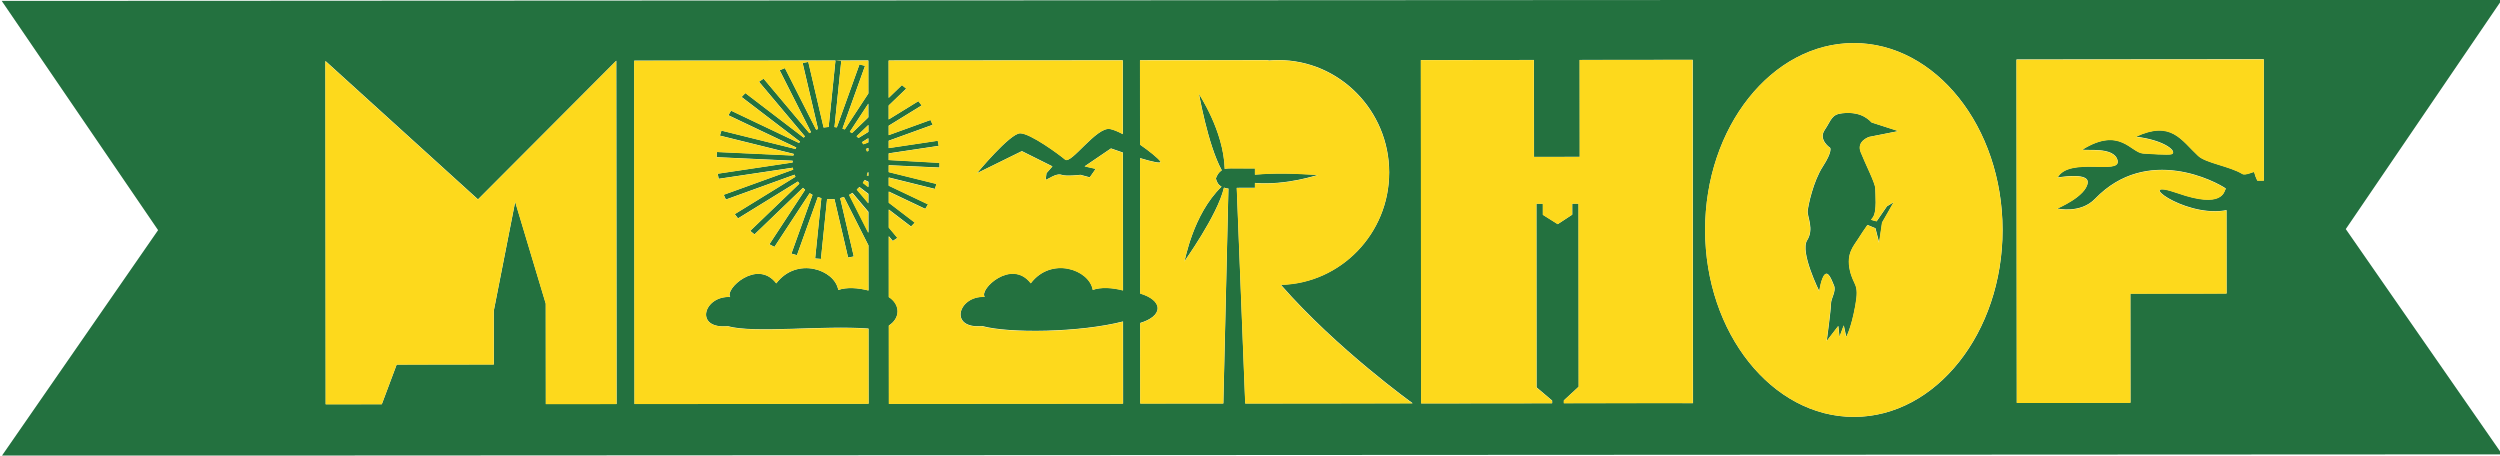 <?xml version="1.0" encoding="UTF-8" standalone="no"?>
<!-- Created with Inkscape (http://www.inkscape.org/) -->

<svg
   width="140mm"
   height="25.508mm"
   viewBox="0 0 140 25.508"
   version="1.1"
   id="svg4308"
   inkscape:version="1.2.2 (b0a8486541, 2022-12-01)"
   sodipodi:docname="Meerhof_Schriftzug.svg"
   inkscape:export-filename="C:\Users\pet03103\owncloud\Postdoc\privat\Klassengeist\_Logos\Meerhof_Schriftzug.png"
   inkscape:export-xdpi="600"
   inkscape:export-ydpi="600"
   xmlns:inkscape="http://www.inkscape.org/namespaces/inkscape"
   xmlns:sodipodi="http://sodipodi.sourceforge.net/DTD/sodipodi-0.dtd"
   xmlns="http://www.w3.org/2000/svg"
   xmlns:svg="http://www.w3.org/2000/svg">
  <sodipodi:namedview
     id="namedview4310"
     pagecolor="#ffffff"
     bordercolor="#666666"
     borderopacity="1.0"
     inkscape:pageshadow="2"
     inkscape:pageopacity="0.0"
     inkscape:pagecheckerboard="0"
     inkscape:document-units="mm"
     showgrid="false"
     inkscape:zoom="2.0737236"
     inkscape:cx="104.40157"
     inkscape:cy="112.8405"
     inkscape:window-width="2560"
     inkscape:window-height="1369"
     inkscape:window-x="1912"
     inkscape:window-y="-8"
     inkscape:window-maximized="1"
     inkscape:current-layer="layer1"
     fit-margin-top="0"
     fit-margin-left="0"
     fit-margin-right="0"
     fit-margin-bottom="0"
     inkscape:showpageshadow="0"
     inkscape:deskcolor="#d1d1d1" />
  <defs
     id="defs4305" />
  <g
     inkscape:label="Ebene 1"
     inkscape:groupmode="layer"
     id="layer1"
     transform="translate(-55.118,-50.722)">
    <g
       id="g4525"
       transform="matrix(1.848,0.636,-0.636,1.848,-108.079,-266.418)">
      <path
         d="m 156.623,122.032 c -7e-4,-0.002 -7e-4,-0.003 -0.001,-0.004 l 0.001,0.004 v 7.1e-4 m 35.599,-7.68 1.02,2.955 -3.079,1.063 -3.209,-9.299 0.921,-0.318 2.158,-0.745 3.619,-1.249 1.134,3.286 -0.178,0.061 c -0.061,-0.061 -0.119,-0.131 -0.166,-0.203 -0.012,-0.017 -0.204,0.183 -0.301,0.162 -0.418,-0.092 -1.085,0.047 -1.366,-0.077 -0.61,-0.269 -1.06,-0.719 -1.867,0.063 0.85,-0.183 1.29,0.029 1.124,0.143 -0.082,0.056 -0.624,0.202 -0.769,0.242 -0.347,0.093 -0.882,-0.518 -1.68,0.458 0.074,0.031 0.833,-0.391 1.054,-0.025 0.219,0.365 -1.346,0.338 -1.469,1.017 0.77,-0.402 0.849,-0.21 0.864,-0.14 0.084,0.39 -0.586,0.984 -0.586,0.984 0,0 0.679,-0.066 0.935,-0.616 0.914,-1.961 3.143,-1.586 3.446,-1.498 -0.017,0.095 0.114,0.581 -1.264,0.574 -1.378,-0.007 0.355,0.591 1.416,0.044 0.024,-0.012 0.048,-0.025 0.07,-0.039 l 0.779,2.257 z m -6.337,5.919 c -2.218,0.766 -4.813,-0.884 -5.775,-3.672 -0.963,-2.788 0.062,-5.687 2.281,-6.453 2.218,-0.766 4.813,0.884 5.775,3.673 0.962,2.787 -0.062,5.686 -2.281,6.452 m -5.95,1.629 -1.604,0.554 -0.435,0.15 -0.026,-0.075 0.274,-0.51 -1.711,-4.959 -0.171,0.059 0.103,0.298 -0.304,0.393 -0.49,-0.115 -0.104,-0.3 -0.175,0.06 1.717,4.976 0.546,0.213 0.025,0.071 -0.486,0.168 -1.604,0.554 -1.458,0.503 -3.209,-9.298 3.062,-1.057 0.906,2.625 1.239,-0.428 -0.906,-2.625 3.062,-1.057 3.209,9.299 z m -10.037,3.464 -0.633,0.218 -2.24,-5.763 0.492,-0.17 -0.045,-0.131 c 0.901,-0.232 1.616,-0.804 1.642,-0.807 0.024,-0.001 -0.971,0.239 -1.72,0.58 l -0.058,-0.168 -0.653,0.223 -0.062,0.023 c -0.036,0.012 -0.068,0.03 -0.097,0.051 -0.393,-1.041 -1.396,-1.777 -1.406,-1.804 -0.01,-0.028 0.711,1.298 1.337,1.868 -0.062,0.077 -0.084,0.178 -0.084,0.276 0.061,0.095 0.126,0.152 0.23,0.17 -0.521,1.031 -0.295,2.347 -0.309,2.375 -0.014,0.028 0.469,-1.546 0.385,-2.372 0.048,0.004 0.08,7e-4 0.129,-0.016 l 1.866,5.869 -0.282,0.097 -1.969,0.679 -0.752,-2.181 c 0.256,-0.183 0.394,-0.395 0.336,-0.563 -0.058,-0.167 -0.297,-0.249 -0.611,-0.236 l -1.265,-3.666 c 0.357,-0.013 0.666,-0.043 0.573,-0.106 -0.095,-0.064 -0.382,-0.171 -0.699,-0.26 l -0.789,-2.286 3.476,-1.199 0.004,0.012 c 0.085,-0.038 0.173,-0.074 0.264,-0.105 1.654,-0.571 3.474,0.331 4.053,2.007 0.57,1.654 -0.276,3.46 -1.887,4.056 2.122,1.218 4.676,1.981 4.676,1.981 z m -10.283,3.549 -0.731,-2.119 c 0.113,-0.143 0.157,-0.314 0.104,-0.468 -0.054,-0.155 -0.193,-0.262 -0.371,-0.305 l -0.568,-1.647 0.153,0.092 0.097,-0.127 -0.331,-0.2 -0.168,-0.487 0.762,0.253 0.066,-0.142 -0.892,-0.297 -0.104,-0.301 1.151,0.129 0.032,-0.149 -1.239,-0.14 -0.077,-0.221 1.359,-0.121 -0.005,-0.15 -1.404,0.125 -0.064,-0.186 1.397,-0.41 -0.043,-0.128 -1.403,0.397 -0.062,-0.18 1.286,-0.67 -0.074,-0.13 -1.261,0.656 -0.069,-0.199 1.044,-0.842 -0.105,-0.11 -0.991,0.8 -0.088,-0.254 0.705,-0.858 -0.13,-0.085 -0.634,0.772 -0.13,-0.377 0.319,-0.621 -0.15,-0.056 -0.24,0.47 -0.35,-1.012 6.342,-2.188 0.69,1.999 c -0.157,-0.025 -0.296,-0.034 -0.393,-0.02 -0.392,0.058 -0.725,1.331 -0.933,1.248 -0.209,-0.082 -1.189,-0.388 -1.464,-0.293 -0.276,0.095 -0.799,1.486 -0.799,1.486 l 1.012,-1.018 0.97,0.128 -0.098,0.24 0.041,0.192 0.113,-0.117 c 0,0 0.144,-0.178 0.276,-0.172 0.13,0.006 0.506,-0.175 0.506,-0.175 l 0.276,-0.019 0.082,-0.286 -0.323,0.035 0.546,-0.73 c 0,0 0.154,0.002 0.362,10e-4 l 1.288,3.733 c -0.308,0.023 -0.624,0.108 -0.824,0.267 -0.284,-0.524 -1.439,-0.522 -1.742,0.399 -0.75,-0.497 -1.353,0.651 -1.121,0.799 -0.735,0.211 -0.683,1.218 0.207,0.814 0.798,-0.05 2.714,-0.74 3.77,-1.437 l 0.767,2.223 z m -6.892,2.378 -3.209,-9.299 5.452,-1.881 0.889,-0.307 c 0.12,0.349 0.222,0.643 0.308,0.893 l -0.304,1.194 c -0.023,-10e-4 -0.045,-3.5e-4 -0.069,-3.5e-4 l 0.026,-1.91 -0.165,0.01 -0.026,1.919 c -0.021,0.004 -0.044,0.009 -0.066,0.014 l -0.433,-1.853 -0.161,0.042 0.435,1.863 c -0.045,0.019 -0.088,0.04 -0.131,0.062 l -1.027,-1.635 -0.145,0.082 1.034,1.645 c -0.016,0.011 -0.031,0.024 -0.045,0.036 l -1.42,-1.377 -0.123,0.108 1.427,1.385 c -0.012,0.013 -0.023,0.027 -0.034,0.041 l -1.749,-1.05 -0.097,0.128 1.756,1.053 c -0.008,0.015 -0.017,0.029 -0.024,0.043 l -1.995,-0.663 -0.066,0.142 1.999,0.665 c -0.005,0.015 -0.01,0.03 -0.014,0.045 l -2.141,-0.242 -0.032,0.15 2.141,0.241 c -0.001,0.016 -0.004,0.031 -0.005,0.046 l -2.18,0.193 0.005,0.151 2.173,-0.193 c 10e-4,0.015 0.002,0.031 0.004,0.047 l -2.105,0.617 0.04,0.144 2.093,-0.613 c 0.004,0.015 0.009,0.032 0.015,0.048 l -1.924,1.002 0.074,0.13 1.907,-0.993 c 0.009,0.017 0.018,0.033 0.026,0.049 l -1.648,1.329 0.104,0.109 1.629,-1.313 c 0.014,0.016 0.028,0.033 0.042,0.048 l -1.296,1.578 0.129,0.085 1.279,-1.558 c 0.019,0.015 0.038,0.03 0.059,0.044 l -0.892,1.739 0.15,0.055 0.879,-1.714 c 0.025,0.012 0.051,0.024 0.076,0.034 l -0.46,1.809 0.162,0.024 0.453,-1.784 c 0.031,0.007 0.062,0.014 0.093,0.018 l -0.024,1.79 0.165,-0.01 0.024,-1.769 c 0.034,0 0.07,-7.1e-4 0.105,-0.004 l 0.394,1.693 0.162,-0.042 -0.392,-1.68 c 0.035,-0.008 0.069,-0.018 0.104,-0.03 0.033,-0.011 0.064,-0.024 0.095,-0.038 l 0.915,1.457 0.145,-0.082 -0.913,-1.455 c 0.031,-0.021 0.062,-0.043 0.091,-0.065 l 1.115,1.083 c 0.124,0.359 0.264,0.764 0.422,1.222 -0.307,0.023 -0.624,0.108 -0.823,0.267 -0.284,-0.523 -1.44,-0.522 -1.742,0.399 -0.749,-0.497 -1.353,0.651 -1.121,0.799 -0.736,0.212 -0.683,1.218 0.208,0.814 0.797,-0.05 2.564,-0.917 3.834,-1.248 l 0.702,2.034 z m -2.401,0.829 -0.939,-2.721 -1.778,-2.474 0.436,3.151 0.503,1.456 -2.632,0.909 -0.033,1.214 -1.52,0.524 -3.209,-9.299 5.425,2.328 2.454,-5.047 3.209,9.298 z m 5.989,-10.122 c -0.021,-0.01 -0.043,-0.02 -0.066,-0.029 l 0.213,-0.417 c 0.025,0.072 0.047,0.134 0.065,0.188 z m 0.311,0.028 c -3.5e-4,-0.001 0,0 -3.5e-4,-0.002 l -0.117,0.094 c -0.018,-0.015 -0.038,-0.029 -0.058,-0.043 l 0.135,-0.166 c 0.024,0.069 0.035,0.101 0.04,0.114 l 3.5e-4,10e-4 c -3.5e-4,-7.1e-4 0,7e-4 0,3.5e-4 m 0.649,1.881 c 0.06,0.172 0.125,0.361 0.195,0.566 l -0.876,-0.85 c 0.024,-0.026 0.048,-0.054 0.07,-0.082 z m -0.169,-0.489 c 0.028,0.08 0.057,0.164 0.087,0.254 l -0.44,-0.264 c 0.017,-0.03 0.033,-0.061 0.046,-0.092 z m -0.218,-0.581 0.017,-0.001 c 0.01,0.03 0.021,0.062 0.033,0.095 l -0.048,-0.006 c 0.001,-0.029 0.001,-0.059 -0.001,-0.088 m 0.105,0.254 c 0.015,0.045 0.032,0.092 0.049,0.142 l -0.189,-0.064 c 0.009,-0.03 0.015,-0.061 0.021,-0.092 z m -0.316,-0.915 c 0.008,0.024 0.018,0.051 0.029,0.083 l -0.035,0.018 c -0.015,-0.019 -0.032,-0.037 -0.049,-0.056 z m -0.051,-0.148 c 3.5e-4,0.002 0.001,0.005 0.001,0.004 3.5e-4,7.1e-4 0.001,0.002 0.001,0.003 l -0.001,-0.004 c -3.5e-4,-0.001 -7e-4,-0.002 -0.001,-0.004 0,-3.5e-4 -3.5e-4,-3.5e-4 -3.5e-4,-3.5e-4 h 3.5e-4 c -3.5e-4,0 -3.5e-4,0 0,3.5e-4 z m -0.236,-0.683 -0.295,0.575 c -0.022,-0.005 -0.046,-0.011 -0.07,-0.015 l 0.237,-0.93 c 0.049,0.14 0.091,0.263 0.128,0.369 m 41.07,-10.745 2.092,-7.673 -6.031,2.079 -1.886,0.65 -0.058,0.02 -1.192,0.411 -0.562,0.194 -3.347,1.154 -1.516,0.522 -0.619,0.213 -0.992,0.342 -1.036,0.357 -38.191,13.166 -0.563,0.194 -1.407,0.485 -1.885,0.65 -0.51,0.176 -1.155,0.398 -6.78,2.337 6.375,4.753 -2.128,7.567 7.359,-2.537 49.967,-17.226 10.403,-3.586 z m -12.499,3.487 -0.144,0.173 -0.14,0.504 -0.164,0.01 c 0.009,-0.03 0.018,-0.059 0.027,-0.086 0.061,-0.197 -0.156,-0.665 -0.205,-0.806 -0.048,-0.141 -0.518,-0.591 -0.736,-0.849 -0.219,-0.258 0.091,-0.488 0.091,-0.488 l 0.739,-0.43 -0.808,0.016 c 0,0 -0.114,-0.065 -0.253,-0.088 -0.137,-0.023 -0.34,-0.023 -0.627,0.111 -0.287,0.134 -0.233,0.29 -0.322,0.619 -0.09,0.329 0.316,0.434 0.316,0.434 0,0 0.098,0.071 -0.025,0.57 -0.124,0.498 -0.035,1.186 0.003,1.348 0.037,0.162 0.349,0.423 0.258,0.804 -0.089,0.382 0.806,1.264 0.806,1.264 0,0 -0.074,-0.377 -0.007,-0.505 0.066,-0.128 0.23,0.078 0.351,0.212 0.12,0.133 0.036,0.373 0.09,0.529 0.054,0.157 0.231,1.043 0.231,1.043 l 0.173,-0.516 0.135,0.286 0.008,-0.353 0.175,0.29 c 0,0 0.056,-0.265 -0.045,-0.93 -0.1,-0.667 -0.227,-0.5 -0.483,-0.92 -0.256,-0.421 -0.112,-0.697 -0.061,-0.926 0.032,-0.14 0.076,-0.304 0.12,-0.456 l 0.246,0.015 0.235,0.357 -0.107,-0.576 0.079,-0.413 z"
         style="fill:#23713f;fill-opacity:1;fill-rule:nonzero;stroke:none;stroke-width:0.353"
         id="path1930"
         sodipodi:nodetypes="cccccccccccccccccccccccccccccccccsccccccccccccccccccccccccccccccccccccccccccccccccccsccsccccccccccccccccccccccccccccccccccccccccccccccccccccccccccccccccccccccccccccccccccccccccccccccccccccccccccccccccccccccccccccccccccccccccccccccccccccccccccccccccccccccccccccccccccccccccsccccccccccccccccccccccccccccccccccccccccccccccccccccccccccccccccccccccccccccccccccccccscccccccccccccc" />
      <path
         d="m 156.622,122.032 0.001,0.004 c -3.5e-4,-7.1e-4 -0.001,-0.002 -0.001,-0.003 0,0 0,0 0,-3.5e-4 m -0.001,-0.004 c 3.5e-4,10e-4 7.1e-4,0.003 0.001,0.004 z m 28.316,-6.707 -0.235,-0.357 -0.246,-0.015 c -0.044,0.151 -0.088,0.316 -0.12,0.456 -0.051,0.228 -0.195,0.505 0.061,0.926 0.256,0.42 0.383,0.253 0.483,0.92 0.101,0.666 0.045,0.93 0.045,0.93 l -0.175,-0.29 -0.008,0.353 -0.135,-0.286 -0.173,0.516 c 0,0 -0.177,-0.886 -0.231,-1.043 -0.054,-0.156 0.03,-0.396 -0.09,-0.529 -0.121,-0.134 -0.285,-0.34 -0.351,-0.212 -0.067,0.128 0.007,0.505 0.007,0.505 0,0 -0.896,-0.882 -0.806,-1.264 0.091,-0.381 -0.222,-0.642 -0.258,-0.804 -0.038,-0.162 -0.127,-0.85 -0.003,-1.348 0.124,-0.499 0.025,-0.57 0.025,-0.57 0,0 -0.406,-0.105 -0.316,-0.434 0.089,-0.329 0.035,-0.485 0.322,-0.619 0.286,-0.134 0.49,-0.134 0.627,-0.111 0.138,0.023 0.253,0.088 0.253,0.088 l 0.808,-0.016 -0.739,0.43 c 0,0 -0.309,0.23 -0.091,0.488 0.219,0.258 0.688,0.708 0.737,0.849 0.049,0.141 0.266,0.61 0.205,0.806 -0.009,0.027 -0.018,0.055 -0.027,0.086 l 0.164,-0.01 0.14,-0.504 0.144,-0.173 -0.046,0.244 -0.079,0.413 z m -2.548,-5.174 c -2.218,0.766 -3.243,3.664 -2.281,6.453 0.962,2.788 3.557,4.437 5.775,3.672 2.218,-0.766 3.242,-3.664 2.281,-6.452 -0.962,-2.788 -3.556,-4.438 -5.775,-3.673 m -26.146,11.822 c 0.023,0.009 0.044,0.019 0.066,0.029 l 0.213,-0.258 c -0.018,-0.053 -0.04,-0.115 -0.065,-0.187 z m -1.717,6.348 c -0.89,0.405 -0.943,-0.602 -0.208,-0.813 -0.232,-0.148 0.372,-1.296 1.121,-0.799 0.302,-0.922 1.458,-0.923 1.742,-0.399 0.2,-0.159 0.516,-0.244 0.823,-0.267 -0.158,-0.457 -0.298,-0.863 -0.422,-1.222 l -1.115,-1.083 c -0.03,0.022 -0.06,0.044 -0.091,0.065 l 0.914,1.455 -0.146,0.082 -0.915,-1.457 c -0.031,0.014 -0.062,0.027 -0.095,0.038 -0.034,0.012 -0.069,0.022 -0.104,0.03 l 0.392,1.68 -0.162,0.042 -0.394,-1.693 c -0.035,0.003 -0.07,0.004 -0.105,0.004 l -0.024,1.769 -0.165,0.01 0.024,-1.79 c -0.031,-0.005 -0.062,-0.011 -0.093,-0.018 l -0.453,1.784 -0.162,-0.024 0.46,-1.808 c -0.026,-0.011 -0.051,-0.022 -0.076,-0.034 l -0.879,1.714 -0.15,-0.056 0.892,-1.738 c -0.02,-0.014 -0.04,-0.029 -0.059,-0.044 l -1.279,1.558 -0.129,-0.085 1.296,-1.578 c -0.015,-0.015 -0.028,-0.032 -0.042,-0.048 l -1.629,1.313 -0.104,-0.109 1.648,-1.329 c -0.009,-0.016 -0.017,-0.033 -0.026,-0.049 l -1.907,0.993 -0.074,-0.13 1.924,-1.002 c -0.006,-0.016 -0.01,-0.033 -0.015,-0.048 l -2.093,0.613 -0.04,-0.144 2.105,-0.617 c -0.002,-0.017 -0.003,-0.031 -0.004,-0.047 l -2.173,0.193 -0.005,-0.151 2.18,-0.193 c 0.001,-0.015 0.004,-0.031 0.005,-0.046 l -2.141,-0.241 0.032,-0.15 2.141,0.242 c 0.004,-0.015 0.008,-0.03 0.014,-0.045 l -1.999,-0.665 0.066,-0.142 1.995,0.663 c 0.007,-0.015 0.015,-0.029 0.024,-0.043 l -1.756,-1.053 0.097,-0.128 1.749,1.05 c 0.011,-0.014 0.022,-0.028 0.034,-0.041 l -1.427,-1.386 0.123,-0.107 1.42,1.377 c 0.014,-0.012 0.029,-0.024 0.045,-0.036 l -1.034,-1.645 0.145,-0.082 1.027,1.635 c 0.042,-0.023 0.086,-0.044 0.131,-0.062 l -0.435,-1.863 -5.452,1.881 3.209,9.299 6.341,-2.189 -0.702,-2.034 c -1.27,0.332 -3.037,1.198 -3.834,1.248 m 20.594,-15.161 0.906,2.625 -1.239,0.428 -0.906,-2.625 -3.062,1.057 3.209,9.299 1.458,-0.503 1.604,-0.554 0.486,-0.168 -0.025,-0.071 -0.546,-0.213 -1.716,-4.976 0.174,-0.06 0.104,0.3 0.49,0.115 0.305,-0.393 -0.103,-0.297 0.171,-0.059 1.711,4.959 -0.274,0.51 0.026,0.075 0.435,-0.15 1.604,-0.554 1.457,-0.503 -3.209,-9.299 z m -4.111,4.825 c -0.579,-1.676 -2.399,-2.578 -4.053,-2.007 -0.091,0.031 -0.179,0.067 -0.264,0.105 l -0.004,-0.013 -3.476,1.199 0.789,2.286 c 0.318,0.089 0.605,0.196 0.699,0.26 0.094,0.064 -0.216,0.093 -0.573,0.106 l 1.265,3.667 c 0.314,-0.014 0.554,0.069 0.611,0.236 0.058,0.168 -0.08,0.38 -0.335,0.563 l 0.752,2.181 1.969,-0.679 0.282,-0.097 -1.866,-5.87 c -0.049,0.017 -0.081,0.02 -0.129,0.016 0.084,0.826 -0.399,2.4 -0.385,2.371 0.013,-0.028 -0.213,-1.344 0.309,-2.375 -0.104,-0.019 -0.169,-0.075 -0.23,-0.17 -3.5e-4,-0.098 0.021,-0.199 0.084,-0.276 -0.626,-0.57 -1.347,-1.896 -1.337,-1.868 0.01,0.028 1.013,0.763 1.406,1.805 0.028,-0.021 0.061,-0.038 0.097,-0.05 l 0.062,-0.023 0.653,-0.223 0.058,0.168 c 0.749,-0.34 1.744,-0.581 1.72,-0.58 -0.025,0.003 -0.742,0.575 -1.642,0.807 l 0.045,0.131 -0.492,0.17 2.24,5.763 0.633,-0.218 3.901,-1.347 c 0,0 -2.554,-0.763 -4.676,-1.981 1.611,-0.597 2.458,-2.402 1.887,-4.056 m 23.819,-4.527 -0.779,-2.257 c -0.023,0.014 -0.046,0.027 -0.07,0.039 -1.061,0.547 -2.794,-0.051 -1.416,-0.044 1.378,0.008 1.248,-0.479 1.264,-0.574 -0.303,-0.088 -2.532,-0.464 -3.446,1.498 -0.256,0.55 -0.935,0.616 -0.935,0.616 0,0 0.67,-0.594 0.586,-0.984 -0.015,-0.07 -0.095,-0.262 -0.864,0.14 0.123,-0.679 1.688,-0.652 1.469,-1.018 -0.221,-0.365 -0.98,0.056 -1.054,0.025 0.798,-0.976 1.333,-0.364 1.68,-0.458 0.145,-0.039 0.688,-0.186 0.77,-0.241 0.166,-0.114 -0.274,-0.326 -1.124,-0.143 0.806,-0.782 1.256,-0.332 1.867,-0.063 0.28,0.123 0.948,-0.015 1.366,0.077 0.097,0.022 0.289,-0.178 0.301,-0.161 0.047,0.073 0.105,0.142 0.166,0.203 l 0.178,-0.062 -1.134,-3.286 -3.619,1.249 -2.158,0.745 -0.921,0.318 3.209,9.299 3.079,-1.063 -1.02,-2.955 z m -39.269,8.469 c 0.022,-0.004 0.044,-0.009 0.066,-0.013 l 0.026,-1.919 0.165,-0.01 -0.026,1.91 c 0.023,0 0.047,-7e-4 0.069,3.6e-4 l 0.304,-1.194 c -0.086,-0.25 -0.188,-0.544 -0.308,-0.893 l -0.889,0.307 0.161,-0.042 z m -8.986,5.285 -5.425,-2.328 3.209,9.299 1.52,-0.525 0.033,-1.214 2.632,-0.908 -0.503,-1.456 -0.436,-3.15 1.778,2.473 0.939,2.722 1.915,-0.661 -3.209,-9.298 z m 14.845,-1.269 c -0.89,0.405 -0.942,-0.602 -0.207,-0.814 -0.232,-0.148 0.371,-1.296 1.121,-0.799 0.302,-0.921 1.457,-0.922 1.741,-0.399 0.2,-0.159 0.516,-0.244 0.824,-0.267 l -1.288,-3.733 c -0.207,0.001 -0.362,-10e-4 -0.362,-10e-4 l -0.546,0.73 0.323,-0.035 -0.082,0.286 -0.276,0.019 c 0,0 -0.376,0.181 -0.506,0.174 -0.132,-0.006 -0.276,0.172 -0.276,0.172 l -0.113,0.117 -0.041,-0.192 0.098,-0.24 -0.97,-0.128 -1.012,1.018 c 0,0 0.524,-1.391 0.799,-1.486 0.276,-0.095 1.256,0.211 1.464,0.293 0.208,0.083 0.541,-1.19 0.933,-1.248 0.097,-0.015 0.236,-0.005 0.393,0.019 l -0.69,-1.999 -6.342,2.189 0.35,1.012 0.24,-0.47 0.15,0.056 -0.319,0.621 0.13,0.377 0.634,-0.772 0.13,0.085 -0.705,0.858 0.088,0.254 0.991,-0.8 0.105,0.11 -1.044,0.842 0.069,0.199 1.261,-0.656 0.074,0.13 -1.286,0.67 0.062,0.18 1.403,-0.397 0.043,0.128 -1.397,0.41 0.064,0.186 1.404,-0.124 0.005,0.15 -1.359,0.121 0.076,0.221 1.239,0.139 -0.032,0.15 -1.151,-0.129 0.104,0.301 0.892,0.297 -0.066,0.142 -0.762,-0.253 0.168,0.487 0.331,0.2 -0.097,0.127 -0.153,-0.091 0.568,1.647 c 0.177,0.043 0.317,0.15 0.371,0.305 0.054,0.155 0.01,0.326 -0.104,0.469 l 0.731,2.119 6.342,-2.188 -0.767,-2.223 c -1.056,0.697 -2.972,1.387 -3.77,1.437 m -4.518,-3.102 -0.017,10e-4 c 0.002,0.03 0.002,0.059 0.001,0.088 l 0.048,0.006 c -0.011,-0.033 -0.023,-0.065 -0.033,-0.095 m -0.81,-0.917 0.295,-0.575 c -0.037,-0.106 -0.079,-0.229 -0.128,-0.37 l -0.237,0.931 c 0.024,0.004 0.047,0.009 0.07,0.015 m 0.757,1.249 0.189,0.064 c -0.017,-0.05 -0.034,-0.097 -0.049,-0.143 l -0.12,-0.013 c -0.005,0.031 -0.012,0.062 -0.021,0.092 m -0.1,0.238 0.44,0.264 c -0.031,-0.089 -0.06,-0.173 -0.087,-0.253 l -0.307,-0.102 c -0.014,0.031 -0.029,0.061 -0.046,0.092 m -0.126,-1.377 c 3.5e-4,7e-4 -3.5e-4,-0.002 -0.001,-0.004 v 0 c 3.5e-4,10e-4 7.1e-4,0.002 0.001,0.004 m -0.002,-0.007 c 3.5e-4,10e-4 0,3.5e-4 3.5e-4,10e-4 0,3.5e-4 -3.5e-4,-7.1e-4 0,-3.5e-4 z m -0.031,1.599 0.876,0.85 c -0.071,-0.206 -0.136,-0.394 -0.195,-0.566 l -0.61,-0.366 c -0.023,0.028 -0.046,0.055 -0.07,0.082 m 0.032,-1.596 -3.6e-4,-7.1e-4 c -3.5e-4,-0.001 -7e-4,-0.002 -3.5e-4,-0.001 3.5e-4,0.001 3.5e-4,7.1e-4 3.5e-4,0.001 v -3.5e-4 c 0,3.5e-4 3.6e-4,7.1e-4 3.6e-4,0.001 -3.6e-4,-7e-4 -3.6e-4,-3.5e-4 0,-3.5e-4 z m -0.176,0.048 c 0.019,0.014 0.04,0.028 0.058,0.043 l 0.117,-0.094 c -0.005,-0.013 -0.016,-0.045 -0.04,-0.114 z m 0.171,0.146 c 0.018,0.018 0.034,0.037 0.049,0.055 l 0.035,-0.018 c -0.011,-0.032 -0.02,-0.059 -0.029,-0.083 z"
         style="fill:#fdd91c;fill-opacity:1;fill-rule:nonzero;stroke:none;stroke-width:0.353"
         id="path1934" />
    </g>
  </g>
</svg>
